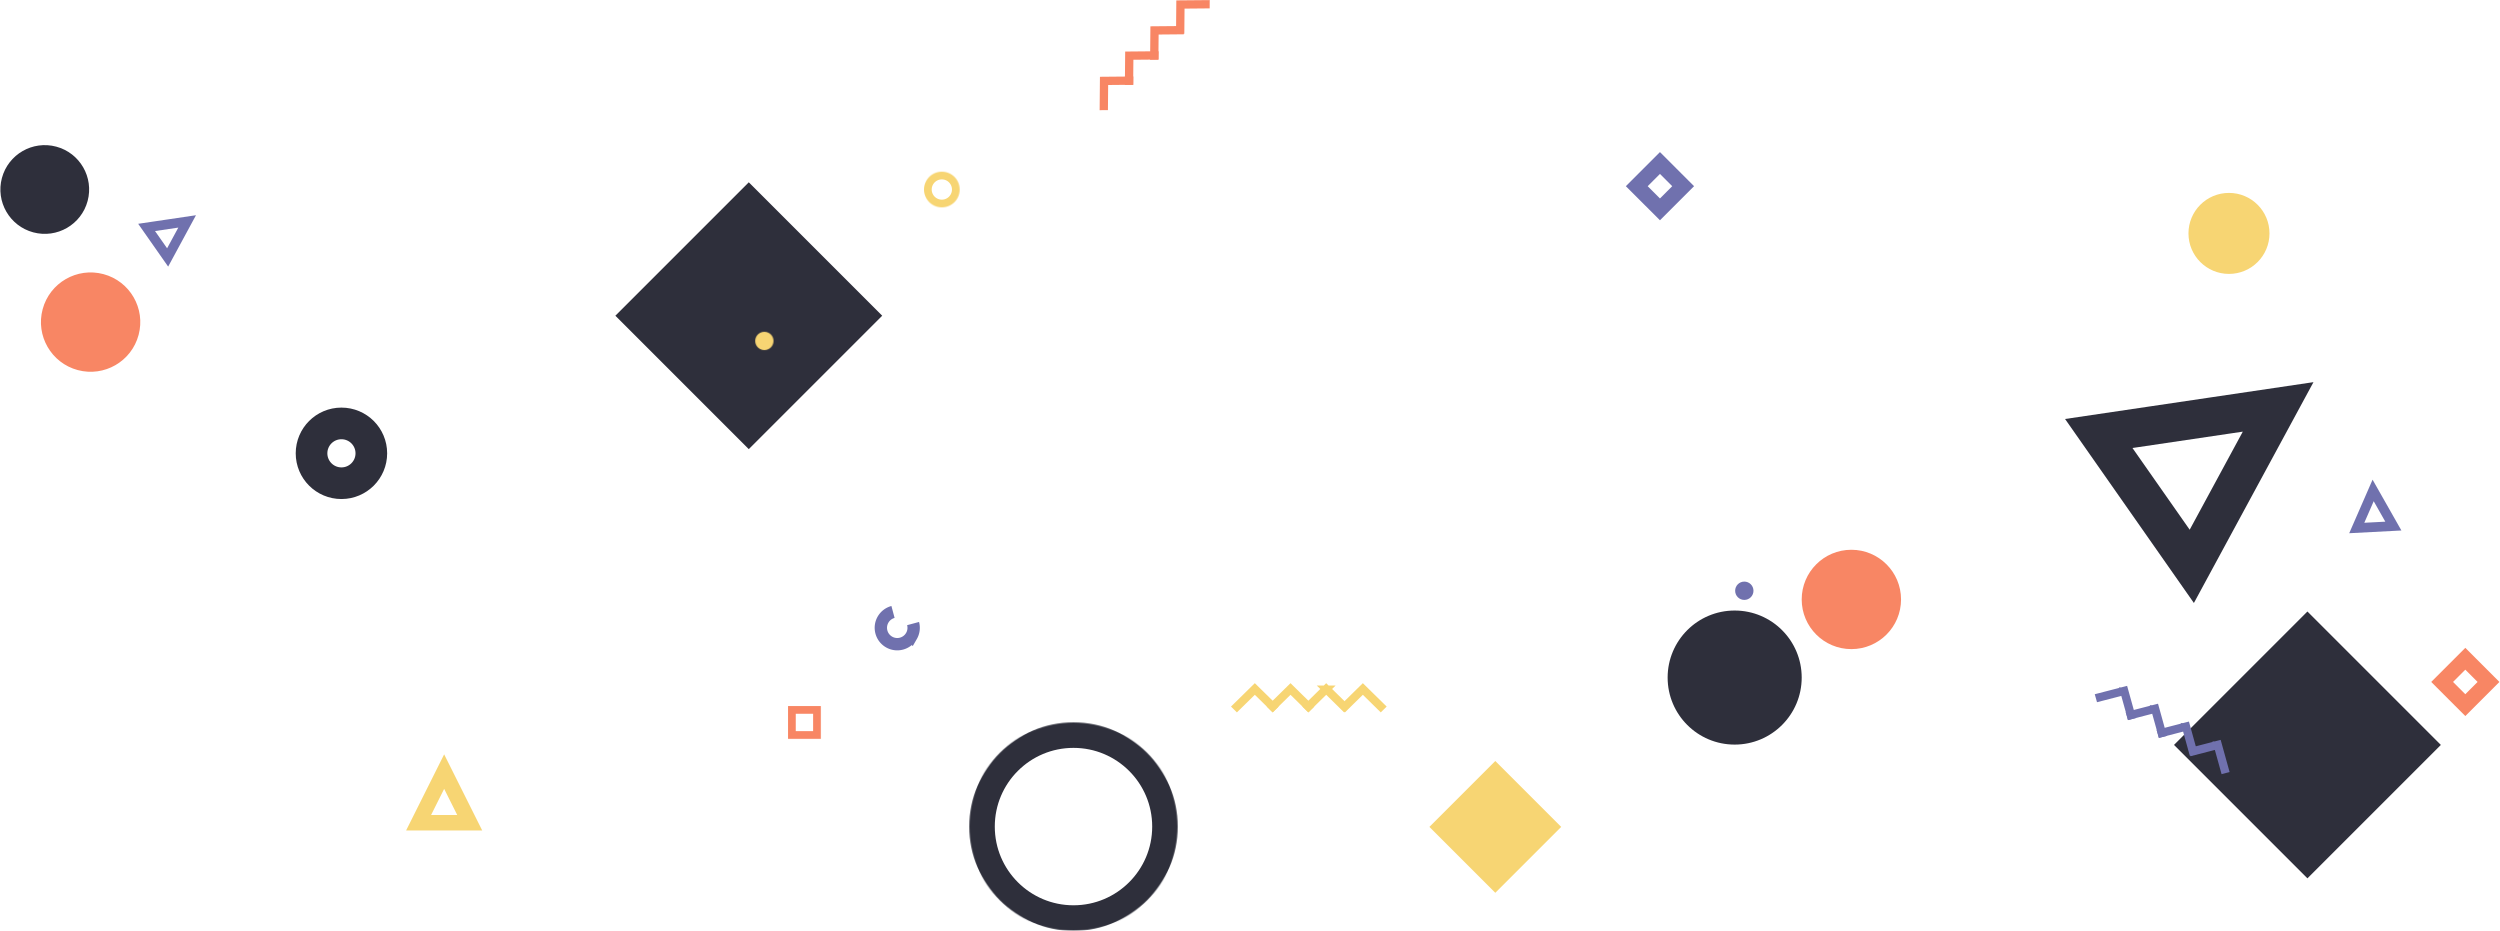 <svg width="2592" height="965" viewBox="0 0 2592 965" xmlns="http://www.w3.org/2000/svg" xmlns:xlink="http://www.w3.org/1999/xlink"><title>Group 2</title><defs><path id="a" d="M.569.892h205.54v205.54H.569z"/><path id="c" d="M.042.042h34v34h-34z"/><circle id="e" cx="18.5" cy="18.5" r="18.5"/><circle id="g" cx="9.5" cy="9.5" r="9.5"/><circle id="i" cx="108" cy="108" r="108"/></defs><g transform="translate(-43 -148)" fill="none" fill-rule="evenodd"><path d="M1740 341.042L1764.042 317l24.042 24.042-24.042 24.042z" stroke-width="16" stroke="#7071AE"/><path d="M2575 855.042L2599.042 831l24.042 24.042-24.042 24.042z" stroke-width="16" stroke="#F88664"/><path fill="#2E2F3B" d="M681 475.339L819.337 337l138.339 138.34-138.338 138.337zm1616 445L2435.337 782l138.339 138.34-138.338 138.337z"/><path fill="#F7D573" d="M1525 1005.323L1593.322 937l68.323 68.323-68.323 68.323z"/><g transform="translate(723)"><mask id="b" fill="#fff"><use xlink:href="#a"/></mask><g mask="url(#b)" stroke-width="52.8" stroke="#2E2F3B"><path d="M551 103.662L696.34-41.677l145.338 145.339L696.34 249z"/></g></g><g transform="translate(860 880)"><mask id="d" fill="#fff"><use xlink:href="#c"/></mask><g mask="url(#d)" stroke-width="16" stroke="#F88664"><path d="M.042 34.042v-34h34v34z"/></g></g><path d="M968.867 782.49a16.929 16.929 0 0 0-10.318 7.913c-4.691 8.125-1.903 18.517 6.229 23.212 8.13 4.694 18.525 1.913 23.216-6.212a16.929 16.929 0 0 0 1.694-12.893" stroke="#7071AE" stroke-width="12.8"/><g stroke="#F7D573" stroke-width="8"><path d="M1344 862.757L1325.426 881l-.426-.418L1343.92 862l.08.08.08-.08 18.92 18.582-.426.418L1344 862.757zm74 0L1399.426 881l-.426-.418L1417.92 862l.08.08.08-.08 18.92 18.582-.426.418L1418 862.757z"/><path d="M1381 862.757L1362.426 881l-.426-.418L1380.92 862l.08.08.08-.08 18.92 18.582-.426.418L1381 862.757zm75 0L1437.426 881l-.426-.418L1455.92 862l.08.08.08-.08 18.92 18.582-.426.418L1456 862.757z"/></g><g stroke="#F88664" stroke-width="8"><path d="M1187.97 232.166l-.234 26.034-.597.006.239-26.518h.113l.001-.114 26.518-.239-.006.597-26.034.234zm52.326-52.326l-.234 26.034-.597.006.239-26.518h.113l.001-.114 26.517-.238-.005.596-26.034.234z"/><path d="M1214.133 206.003l-.234 26.034-.597.006.239-26.518h.113l.001-.114 26.518-.238-.006.596-26.034.234zm53.033-53.033l-.234 26.034-.597.006.239-26.518h.113l.001-.114 26.518-.239-.006.597-26.034.234z"/></g><g transform="translate(1001 326)"><mask id="f" fill="#fff"><use xlink:href="#e"/></mask><g mask="url(#f)" stroke-width="16" stroke="#F7D573"><circle cx="18.5" cy="18.5" r="18.5"/></g></g><g transform="translate(826 492)"><mask id="h" fill="#fff"><use xlink:href="#g"/></mask><g mask="url(#h)" stroke="#F7D573" stroke-width="16" fill="#F7D573"><circle cx="9.5" cy="9.5" r="9.5"/></g></g><g transform="translate(1048 897)"><mask id="j" fill="#fff"><use xlink:href="#i"/></mask><g mask="url(#j)" stroke-width="52.8" stroke="#2E2F3B"><circle cx="108" cy="108" r="108"/></g></g><g transform="translate(1772 348)"><circle fill="#7071AE" cx="79.5" cy="412.5" r="9.5"/><circle fill="#2E2F3B" cx="69.5" cy="502.5" r="69.5"/><circle fill="#F7D573" cx="582" cy="42" r="42"/><circle fill="#F88664" cx="190.5" cy="421.5" r="51.5"/></g><g transform="rotate(105 -13.427 255.393)"><circle fill="#2E2F3B" cx="46" cy="133" r="46"/><circle fill="#F88664" cx="166.5" cy="51.5" r="51.5"/></g><path stroke="#F7D573" stroke-width="16" d="M503.5 948l26.5 53h-53z"/><path stroke="#7071AE" stroke-width="10" d="M237.026 377.564l-20.23 37.36L195 383.796zm2266.441 278.924l20.963 36.953-37.948 1.99z"/><path stroke="#2E2F3B" stroke-width="40" d="M2404.971 569.873l-89.52 165.324L2219 597.45z"/><circle stroke="#2E2F3B" stroke-width="32.8" cx="397" cy="618" r="31"/><g stroke="#7071AE" stroke-width="8"><path d="M2245.17 864.685l-25.207 6.513-.16-.576 25.676-6.632.03.109.11-.028 7.094 25.552-.578.149-6.964-25.087zm64.087 37l-25.208 6.513-.16-.576 25.676-6.632.03.11.11-.03 7.093 25.552-.577.15-6.964-25.086z"/><path d="M2277.214 883.185l-25.208 6.513-.16-.576 25.676-6.632.03.11.11-.03 7.093 25.553-.577.149-6.964-25.087zm64.952 37.5l-25.208 6.513-.16-.576 25.676-6.632.03.11.11-.03 7.094 25.553-.578.149-6.964-25.087z"/></g></g></svg>